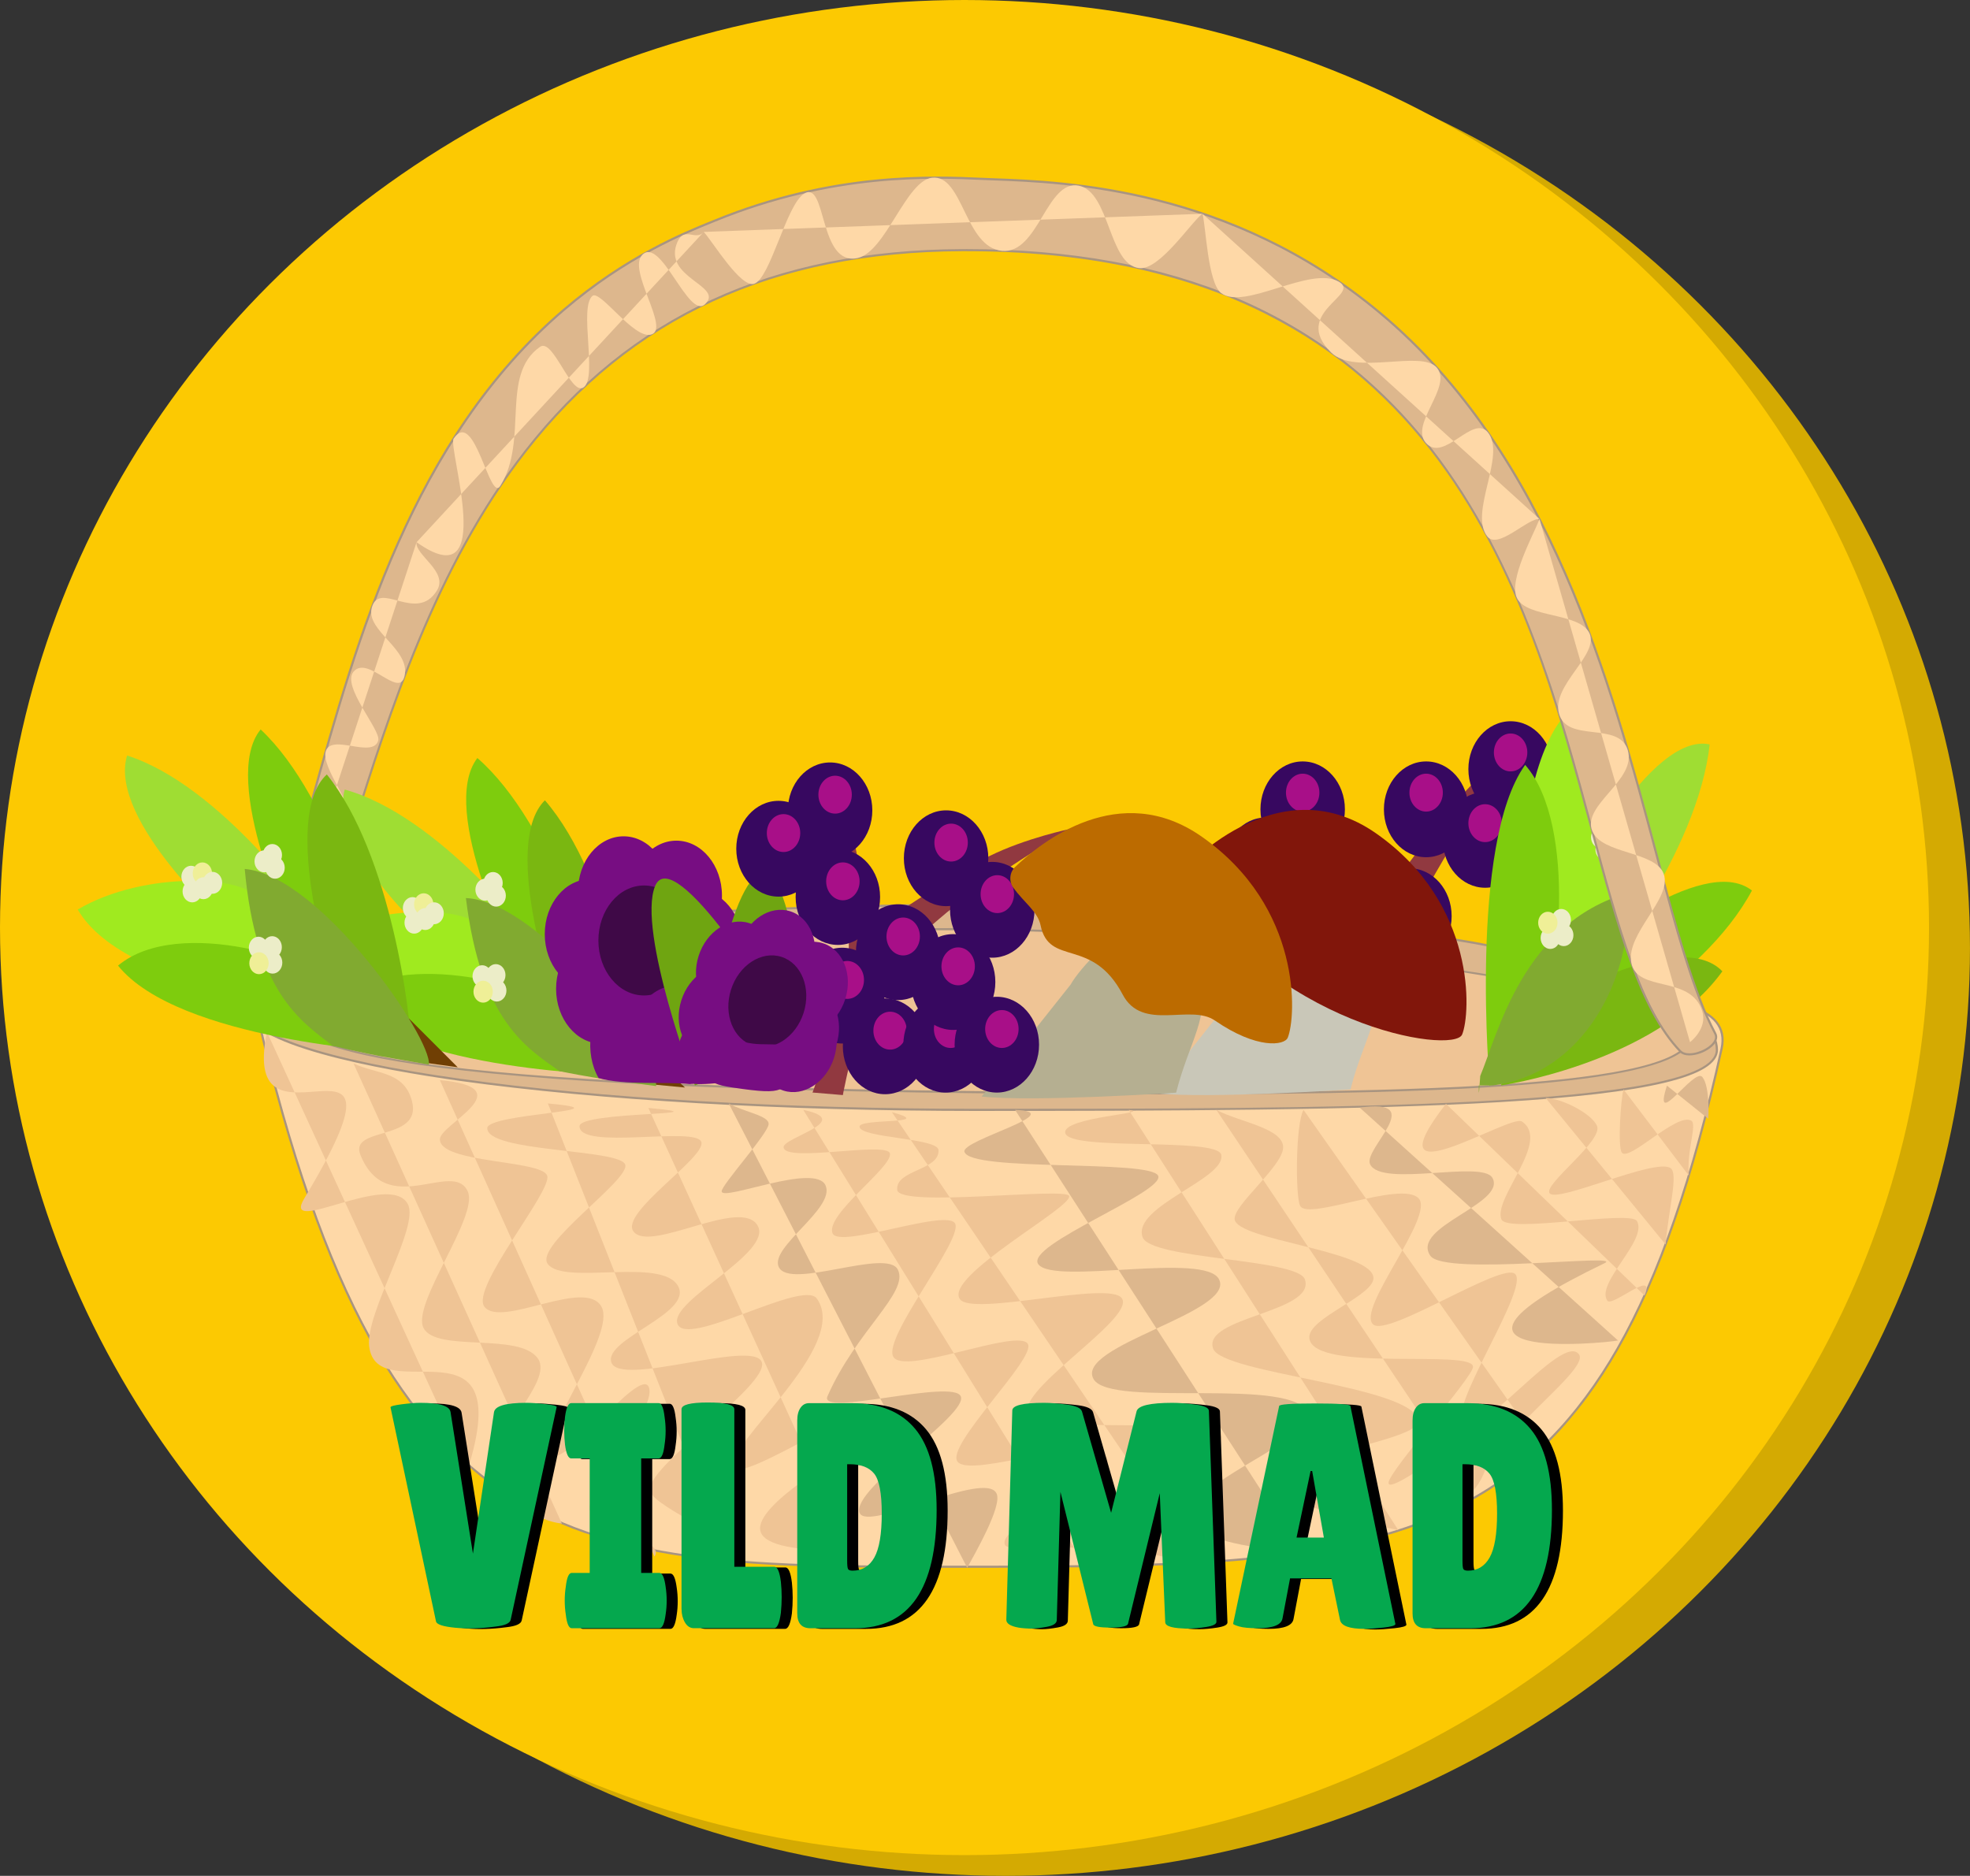 <?xml version="1.0" encoding="UTF-8"?>
<svg id="Layer_1" data-name="Layer 1" xmlns="http://www.w3.org/2000/svg" viewBox="0 0 922.83 878.83">
  <rect x="0" y="0" width="922.83" height="878.83" fill="#333333" stroke="none"/>
  <g>
    <ellipse cx="471" cy="444.27" rx="451.82" ry="434.56" style="fill: #d4aa02; stroke-width: 0px;"/>
    <ellipse cx="451.82" cy="434.56" rx="451.82" ry="434.56" style="fill: #fcc902; stroke-width: 0px;"/>
    <g>
      <g>
        <path d="m592.95,370.25s47.59,39.5,48.81,89.34c1.22,49.84,0,107.98,0,107.98h17.08s-3.79-70.58-7.32-122.35c-1.25-18.29-48.79-94.27-41.29-83.92,12.07,16.65-17.29,8.95-17.29,8.95Z" style="fill: #913940; stroke-width: 0px;"/>
        <path d="m644.68,425.49s28.81-40.75,42.23-55.24c13.42-14.49,31.73-26.61,31.73-26.61,0,0-31.44,39.12-45.15,63.67-16.66,29.82-26.85,29.37-31.73,52.29" style="fill: #913940; stroke-width: 0px;"/>
        <ellipse cx="707.63" cy="360.34" rx="19.78" ry="22.44" style="fill: #370860; stroke-width: 0px;"/>
        <ellipse cx="707.63" cy="352.52" rx="7.83" ry="8.88" style="fill: #a80f88; stroke-width: 0px;"/>
        <ellipse cx="668.06" cy="379.17" rx="19.78" ry="22.44" style="fill: #370860; stroke-width: 0px;"/>
        <ellipse cx="668.06" cy="371.35" rx="7.83" ry="8.88" style="fill: #a80f88; stroke-width: 0px;"/>
        <ellipse cx="610.23" cy="379.17" rx="19.78" ry="22.44" style="fill: #370860; stroke-width: 0px;"/>
        <ellipse cx="610.23" cy="371.35" rx="7.83" ry="8.88" style="fill: #a80f88; stroke-width: 0px;"/>
        <ellipse cx="625.89" cy="415.91" rx="19.78" ry="22.44" style="fill: #370860; stroke-width: 0px;"/>
        <ellipse cx="625.89" cy="408.1" rx="7.83" ry="8.88" style="fill: #a80f88; stroke-width: 0px;"/>
        <ellipse cx="695.68" cy="393.47" rx="19.78" ry="22.44" style="fill: #370860; stroke-width: 0px;"/>
        <ellipse cx="695.68" cy="385.65" rx="7.83" ry="8.88" style="fill: #a80f88; stroke-width: 0px;"/>
        <ellipse cx="660.23" cy="429.23" rx="19.78" ry="22.44" style="fill: #370860; stroke-width: 0px;"/>
        <ellipse cx="660.23" cy="421.41" rx="7.83" ry="8.88" style="fill: #a80f88; stroke-width: 0px;"/>
        <ellipse cx="592.95" cy="405.45" rx="19.78" ry="22.44" style="fill: #370860; stroke-width: 0px;"/>
        <ellipse cx="592.95" cy="397.63" rx="7.83" ry="8.88" style="fill: #a80f88; stroke-width: 0px;"/>
        <ellipse cx="641.76" cy="458.52" rx="19.78" ry="22.44" style="fill: #370860; stroke-width: 0px;"/>
        <ellipse cx="641.76" cy="450.71" rx="7.83" ry="8.88" style="fill: #a80f88; stroke-width: 0px;"/>
      </g>
      <g>
        <path d="m262.86,441.65c-19.86-.35-76.53,2.03-145.14,21.5,60.17,270.89,150.8,270.89,327.8,270.87,216.33-.02,307.28.02,360.93-242.69,6.58-29.75-57.77-23.32-84.81-23.8l-458.79-25.88Z" style="fill: #fed8a7; stroke-width: 0px;"/>
        <path d="m441.19,734.52c-84.86,0-152.08-.55-203.64-33.92-27.14-17.57-49.56-43.94-68.55-80.61-19.97-38.56-36.9-89.83-51.76-156.73l-.1-.46.45-.13c77.67-22.04,138.59-21.64,145.28-21.51h.02s458.79,25.88,458.79,25.88c4.08.07,9.13-.02,14.49-.11,24.44-.43,57.92-1.01,68.16,11.52,2.87,3.51,3.75,7.88,2.62,12.99-13.38,60.52-29.29,106.46-48.65,140.43-18.83,33.05-42.06,56.68-71.03,72.24-56.57,30.4-134.18,30.41-241.59,30.42h-4.49ZM118.32,463.5c14.82,66.59,31.69,117.63,51.57,156.03,18.91,36.51,41.22,62.76,68.2,80.23,52.18,33.78,120.67,33.79,207.44,33.76h.15c107.27-.01,184.77-.02,241.12-30.3,28.79-15.47,51.89-38.97,70.63-71.85,19.31-33.88,35.19-79.72,48.54-140.15,1.06-4.8.25-8.88-2.42-12.14-9.94-12.16-43.13-11.58-67.37-11.16-5.36.09-10.43.18-14.54.11l-458.8-25.88c-6.72-.12-67.25-.51-144.53,21.35Z" style="fill: #a89480; stroke-width: 0px;"/>
      </g>
      <g>
        <path d="m804.27,491.83c0,26.52-155.86,28.15-345.62,28.15s-343.6-21.5-343.6-48.02,153.83-48.02,343.6-48.02,345.62,30.86,345.62,67.88Z" style="fill: #ddb78d; stroke-width: 0px;"/>
        <path d="m458.65,520.48c-91.8,0-178.11-5-243.03-14.07-37.75-5.28-101.07-16.76-101.07-34.45s63.32-29.17,101.07-34.45c64.92-9.07,151.23-14.07,243.03-14.07s178.35,7.13,244.07,20.07c65.81,12.96,102.05,30.12,102.05,48.31,0,12.59-32.45,20.38-102.12,24.52-64.21,3.81-155.74,4.13-244,4.13Zm0-96.04c-91.76,0-178.02,4.99-242.89,14.06-63.68,8.9-100.21,21.1-100.21,33.46s36.52,24.56,100.21,33.46c64.87,9.07,151.13,14.06,242.89,14.06,161.77,0,345.12,0,345.12-27.65,0-17.41-36.9-34.67-101.24-47.33-65.66-12.93-152.27-20.05-243.87-20.05Z" style="fill: #a89480; stroke-width: 0px;"/>
      </g>
      <path d="m219.11,688.42c23.5-74.79-42.43-27.31-46.17-57.64-1.94-15.76,23.77-56.13,18.1-66.68-8.49-15.77-59.52,15.69-48.54-2.57,57.68-95.92-31.1-12.24-17.45-78.02" style="fill: #efc495; stroke-width: 0px;"/>
      <path d="m165.59,498.2c10.52,5.15,23.77,3.43,27.42,17.77,4.81,18.94-29.72,11.55-24.15,25.18,12.4,30.36,43.39,1.84,50.26,17.03,5.3,11.71-26.62,52.84-20.69,64.04,6.07,11.47,44.82,1.87,53.51,14.2,7.75,11-23,35.68-16.5,48.39,3.88,7.58,6.46,26.27,27.78,29" style="fill: #efc495; stroke-width: 0px;"/>
      <path d="m206.06,506.04c39.39,3.59-.02,20.64,0,27.71.03,11.38,47.63,9.6,50.26,17.03,2.53,7.14-36.19,52.74-29.37,61.46,7.87,10.08,47.38-13.81,54.83,0,6.87,12.74-27.46,57.23-24.15,68.13,3.67,12.1,42.45-41.31,46.35-30.36,3.88,10.9-31.44,47.87-27.42,58.5,3.03,8.01,35.71,12.72,30.03,20.73" style="fill: #efc495; stroke-width: 0px;"/>
      <path d="m256.65,516.96c39.39,3.59-28.42,4.54-28.4,11.6.03,11.38,61.99,9.6,64.62,17.03,2.53,7.14-43.04,37.93-36.22,46.65,7.87,10.08,53.58-3.44,61.03,10.37,6.87,12.74-34.64,24.65-31.33,35.54,3.67,12.1,66.6-10.95,70.5,0,3.88,10.9-56.25,50.09-52.22,60.72,3.03,8.01,41.58,22.35,35.9,30.36" style="fill: #efc495; stroke-width: 0px;"/>
      <path d="m303.73,519.07c39.39,3.59-32.27,1.5-32.26,8.56.03,11.38,54.42-.09,57.05,7.34,2.53,7.14-38.53,33.32-31.72,42.04,7.87,10.08,50.74-16.48,58.19-2.67,6.87,12.74-41.01,34.79-37.7,45.69,3.67,12.1,58.81-20.85,65.35-11.66,15.88,22.34-43.13,68.44-39.1,79.07,2.76,7.29,53.6-26.08,54.98-22.04.2.59-.21,10.33,0,10.68.85,1.4-3.73,4.66-3.53,5.02.33.59-41.4,23.8-38.82,36.03,1.12,5.32,10.88,9.73,42.35,9.34" style="fill: #efc495; stroke-width: 0px;"/>
      <path d="m341.37,516.96c7.19,4.11,19.19,5.66,18.66,9.84-.6,4.73-22.11,28.41-21.97,31.34.23,4.9,43.98-13.66,48.68-2.73,4.63,10.74-26.27,28.83-21.95,38.15,5.1,11.01,50.84-9.16,55.85,1.36,5.13,10.78-19.61,28.61-33.03,59.27-4.28,9.77,58.89-8.4,62.46,0,3.67,8.65-51.37,43.35-47.43,54.5,3.35,9.48,59.3-20.5,64.25-8.86,2.6,6.12-10.74,28.93-13.81,34.67" style="fill: #ddb78d; stroke-width: 0px;"/>
      <path d="m376.29,519.98c24.4,5.05-9.48,12.93-9.23,17.51.41,7.42,48.67-2.94,49.83,2.93,1.25,6.37-30.05,28.33-26.94,37.27,2.72,7.83,54.8-12.14,57.58-4.19,2.87,8.2-33.65,52.67-29.16,61.97,4.55,9.44,58.47-13.47,63.11-5.86,4.1,6.71-39.11,47.9-32.85,55.27,6.66,7.83,63.27-14.02,69.76-2.09,6.05,11.13-51.92,31.22-47.61,41.03,2.14,4.89,47.86-5.98,38.03,10.39" style="fill: #efc495; stroke-width: 0px;"/>
      <path d="m417.8,521.03c21.58,5.96-15.35,2.74-15.16,6.81.26,5.39,36.65,5.25,36.99,10.96.57,9.6-20.31,9.23-19.33,18.68.89,8.5,79.18-1.48,80.53,2.84,1.67,5.33-58.7,37.59-51.18,48.32,5.79,8.26,70.06-8.81,75.88-.41,6.77,9.78-54.26,45.61-43.01,55.63,9.52,8.47,106.31-2.28,87.03,12.99-76.77,60.8-12.71,50.24-8.27,55.57" style="fill: #efc495; stroke-width: 0px;"/>
      <path d="m475.5,519.98c25.98,1.05-25.18,14.15-23.72,19.61,2.57,9.58,87.29,3.47,90.75,11.26,3.38,7.62-62.79,32.45-56.14,41.45,7.31,9.91,78.35-5.94,84.7,7.14,7.52,15.47-67.84,31.1-58.81,46.67,8.12,14.01,94.34-1.91,100.91,16.47,5.67,15.87-125.83,53.81-3.52,64.91" style="fill: #ddb78d; stroke-width: 0px;"/>
      <path d="m528.73,519.98c12.18,1.51-31.1,3.3-29.73,10.78,1.6,8.76,71.38,1.79,73.09,10.27,2.29,11.31-41.69,24.05-36.89,38.5,3.55,10.69,72.74,9.97,76.07,19.89,5.19,15.45-48.18,17.62-42.99,32.4,4.18,11.89,93.3,17.3,96.15,33.69,2.44,14.03-141.97,22.46-9.4,51.38" style="fill: #efc495; stroke-width: 0px;"/>
      <path d="m569.78,519.98c10.99,5.81,31.83,8.61,31.29,17.86-.52,8.85-23.56,26.96-22.71,33.44,1.29,9.71,61.92,14.36,64.93,26.66,2.14,8.74-31.35,19.47-29.92,29.16,2.39,16.16,77.06,4.73,76.65,13.32-.24,5.08-39.38,48.75-39.56,54.23-.24,7.28,47.22-32.07,48.6-21.24.72,5.62-4.22,21.2-9.56,25.31" style="fill: #efc495; stroke-width: 0px;"/>
      <path d="m610.63,519.98c-3.78,6.66-3.83,40.72-1.58,44.97,3.73,7.04,47.1-11.91,55.41-3.62,8.1,8.09-29.46,52.14-21.17,59.2,6.99,5.95,60.83-29.71,66.52-23.61,6.39,6.85-30.49,60.99-24.7,69.26,7.43,10.6,46.79-42.47,54.57-31.63,5.18,7.21-41.33,39.31-35.85,49.26,4.49,8.14,11.86-8.04,17.6-6.46" style="fill: #efc495; stroke-width: 0px;"/>
      <path d="m636.97,518.94c32.44-4.72,1.4,19.3,4.83,26.5,5.27,11.07,52.61-2.13,57.32,6.41,6.7,12.13-38.49,22.84-29.09,36.48,6.61,9.58,91.58-1.32,81.6,3.48-97.66,46.95-.4,37.51,6.32,36.22" style="fill: #ddb78d; stroke-width: 0px;"/>
      <path d="m677.35,517.13c-36.66,47.22,29.96,4.54,35.57,8.29,13.76,9.17-13.47,35.69-9.63,45.8,2.58,6.78,60.5-4.44,63.52.84,5.15,8.99-19.46,29.01-13.89,37.29,2.22,3.3,23.01-15.47,17.45-2.39" style="fill: #efc495; stroke-width: 0px;"/>
      <path d="m724.03,514.37c7.88.24,21.71,7.47,24.08,13.14,2.93,7.02-25.25,27.42-22.22,31.52,3.52,4.76,49.52-16.7,56.67-11.77,3.74,2.58-.86,18.71-2.33,35.78" style="fill: #efc495; stroke-width: 0px;"/>
      <path d="m760.52,510.38c-1.27,4.38-2.85,27.46-.71,29.73,3.67,3.9,25.56-18.82,32.38-15.13,3.03,1.64-2.17,13.73-1.08,25.78" style="fill: #efc495; stroke-width: 0px;"/>
      <path d="m780.86,508.62c-7.05,21.95,12.84-8.63,16.58-4.07,3.72,4.54,2.82,19.61,2.82,19.61" style="fill: #ddb78d; stroke-width: 0px;"/>
      <g>
        <path d="m789.86,477.92c21.53,30.73-98.05,36.19-331.21,33.77-328.78-3.41-322.27-28.18-328.08-43.24,18.56-17.36,158.61-33.13,315.58-33.13s337.84,34.23,343.7,42.6Z" style="fill: #efc495; stroke-width: 0px;"/>
        <path d="m547.04,512.71c-27.53,0-57.03-.19-88.4-.52-314.79-3.27-322.63-26.31-327.83-41.56-.23-.68-.46-1.35-.71-2.01l-.12-.31.25-.23c19.28-18.03,163.95-33.26,315.92-33.26s337.77,33.77,344.11,42.81h0c2.76,3.94,3.29,7.58,1.59,10.82-9.98,18.94-99.54,24.26-244.81,24.26Zm-415.88-44.12c.21.56.4,1.14.6,1.72,5.1,14.98,12.81,37.62,326.89,40.88,196.54,2.04,320.68-1.13,332.31-23.21,1.54-2.92,1.04-6.12-1.52-9.78h0c-5.31-7.58-182.24-42.39-343.29-42.39s-296.97,16.9-314.99,32.77Z" style="fill: #a89480; stroke-width: 0px;"/>
      </g>
      <g>
        <path d="m736.63,415.48s36.26-72.7,64.27-66.72c-5.68,50.62-51.4,108.41-59.59,115.96" style="fill: #9fdd33; stroke-width: 0px;"/>
        <path d="m738.07,448.59s59.15-49.75,82.61-31.39c-23.3,43.65-85.76,75.42-95.94,78.55-10.18,3.13,13.33-47.16,13.33-47.16Z" style="fill: #7ecc0d; stroke-width: 0px;"/>
        <path d="m711.9,478.49s-8.55-113.44,22.72-145.16c20.91,32.88,25.39,88.18,16.26,94.2" style="fill: #a0ea1f; stroke-width: 0px;"/>
        <path d="m721.15,473.04s64.7-39.88,85.67-17.98c-28.45,39.53-93.32,51.97-103.79,53.46" style="fill: #7ab711; stroke-width: 0px;"/>
        <path d="m697.88,508.84s-9.98-113.65,16.57-150.49c25.16,28.79,14.88,107.14,6.69,114.69" style="fill: #7ecc0d; stroke-width: 0px;"/>
        <path d="m692.74,508.52s-.22,9.88.66-4.44c8.01-18.96,19.87-71.51,69.2-85.72,2.47,40.44-21.38,85.06-63.48,90.16" style="fill: #81aa30; stroke-width: 0px;"/>
        <ellipse cx="731.37" cy="430.98" rx="4.53" ry="5.14" style="fill: #ecedc8; stroke-width: 0px;"/>
        <ellipse cx="732.53" cy="438.12" rx="4.53" ry="5.14" style="fill: #ecedc8; stroke-width: 0px;"/>
        <ellipse cx="726.22" cy="439.44" rx="4.53" ry="5.14" style="fill: #ecedc8; stroke-width: 0px;"/>
        <ellipse cx="725.07" cy="432.29" rx="4.53" ry="5.14" style="fill: #efef97; stroke-width: 0px;"/>
        <ellipse cx="767.03" cy="428.06" rx="4.53" ry="5.14" style="fill: #ecedc8; stroke-width: 0px;"/>
        <ellipse cx="770.19" cy="431.92" rx="4.53" ry="5.14" style="fill: #ecedc8; stroke-width: 0px;"/>
        <ellipse cx="765.16" cy="434.22" rx="4.53" ry="5.14" style="fill: #ecedc8; stroke-width: 0px;"/>
        <ellipse cx="755.75" cy="390.67" rx="4.53" ry="5.14" style="fill: #ecedc8; stroke-width: 0px;"/>
        <ellipse cx="749.84" cy="392.29" rx="4.53" ry="5.14" style="fill: #ecedc8; stroke-width: 0px;"/>
        <ellipse cx="757.9" cy="396.4" rx="4.53" ry="5.14" style="fill: #efef97; stroke-width: 0px;"/>
        <ellipse cx="751.9" cy="397.96" rx="4.53" ry="5.14" style="fill: #ecedc8; stroke-width: 0px;"/>
        <ellipse cx="754.73" cy="402.36" rx="4.53" ry="5.14" style="fill: #ecedc8; stroke-width: 0px;"/>
      </g>
      <g>
        <path d="m130.07,476.63c-4.42,6.3-18.33-6.18-14.54-12.99,36.64-65.73,43.77-228.74,148.48-318.39,31.12-26.64,60.25-37.53,70.84-41.87,54.31-22.26,100.03-20.71,125.29-19.57,27.52,1.24,111.79.63,186.11,62.62,114.88,95.82,123.24,274.29,157.24,337.81,3.11,5.82-11.96,12.84-16.39,8.25-66.22-68.55-27.33-376.49-336.38-375.29-266.51,1.03-267.34,283.39-320.65,359.43Z" style="fill: #ddb78d; stroke-width: 0px;"/>
        <path d="m791.42,494.48c-1.9,0-3.58-.5-4.69-1.64-18.78-19.44-29.19-58.21-41.25-103.11-30.85-114.85-73.1-272.04-292.97-272.04-.61,0-1.18,0-1.79,0-88.36.34-155.18,31.13-204.27,94.12-41.94,53.82-63.55,122.26-80.91,177.25-11.66,36.94-21.73,68.84-35.06,87.84l-.41-.29.41.29c-1.76,2.51-5.04,2.6-8.78.26-5-3.14-8.94-9.56-6.6-13.77,11.84-21.25,20.54-52.48,30.6-88.65,20.98-75.38,47.09-169.19,117.99-229.88,29.32-25.1,57.04-36.31,68.88-41.1.76-.31,1.46-.59,2.1-.85,55.52-22.76,102.78-20.63,125.5-19.61,1.61.07,3.42.14,5.42.21,33.19,1.22,110.9,4.06,180.99,62.52,80.04,66.76,108.78,174.81,129.76,253.71,9.27,34.86,17.28,64.97,27.6,84.25,1.2,2.25.07,4.93-3.02,7.18-2.71,1.98-6.39,3.29-9.49,3.29ZM452.53,116.7c97.49,0,168.76,30.44,217.82,93.01,42.29,53.93,61.03,123.7,76.09,179.76,12.03,44.76,22.41,83.42,41.01,102.67,2.47,2.56,8.83,1.18,12.87-1.77,1.27-.93,4.09-3.36,2.73-5.9-10.37-19.38-18.4-49.54-27.68-84.46-20.95-78.77-49.64-186.64-129.44-253.2-69.83-58.24-147.3-61.08-180.39-62.29-2-.07-3.81-.14-5.42-.21-22.64-1.02-69.76-3.14-125.07,19.54-.63.26-1.34.54-2.1.85-11.79,4.77-39.41,15.94-68.6,40.94-70.66,60.49-96.73,154.14-117.67,229.39-10.08,36.22-18.79,67.51-30.69,88.86-2.07,3.72,1.63,9.54,6.26,12.44,1.21.76,5.34,3.01,7.43.02h0c13.24-18.88,23.29-50.71,34.93-87.57,17.39-55.07,39.03-123.6,81.08-177.56,49.29-63.25,116.37-94.17,205.05-94.51.61,0,1.21,0,1.82,0Z" style="fill: #a89480; stroke-width: 0px;"/>
      </g>
      <g>
        <g style="isolation: isolate;">
          <path d="m583.22,459.74l-41.67,52.47c24.68,2.64,91.08-1.82,91.08-1.82,6.07-24.05,16.61-36.61,10.38-52.6l-30.99-20.68c-6.42-4.88-24.7,15.2-28.8,22.63Z" style="fill: #c9c7b8; stroke-width: 0px;"/>
        </g>
        <path d="m552.92,409.11s44.64-51.71,91.78-18.62c47.14,33.09,44.23,84.46,40.23,94.16-4,9.7-90.72-4.23-132.01-75.54Z" style="fill: #81160b; stroke-width: 0px;"/>
      </g>
      <path d="m122.11,476.84c-16.64-22.01,23.2-36.47,24.98-41.52,3.77-10.68-7.82-31.27-6.35-41.06,1.48-9.88,21.36.81,23.98-7.33,2.51-7.78-14.61-27.23-12.09-35.05,2.69-8.33,21.98,3.68,24.55-4.93,1.45-4.84-17.29-25.33-11.6-32.23,6.6-8.01,21.35,12.75,23.9,2.11,3.04-12.67-18.21-21.21-15.34-32.06,3.49-13.16,21,7.44,30.56-8.15,5.44-8.87-10.47-16.63-9.56-22.62" style="fill: #fed8a7; stroke-width: 0px;"/>
      <path d="m195.15,254.02c38.17,27.06,14.45-44.22,17.36-48.53,9.88-14.6,16.82,30.25,21.86,22.13,13.41-21.59-.21-51.95,18.62-65.14,6.21-4.35,14.64,23.76,20.58,18.86,6.32-5.22-2.43-37.18,3.94-42.7,3.58-3.1,19.31,20.26,27.42,18.13,9.41-2.48-11.35-30.2-4-37.43,8.75-8.6,21.58,30.38,29.29,23.2,9.36-8.72-20.32-12.28-12.84-29.27,3.23-7.34,8.6-.21,12.3-4.62" style="fill: #fed8a7; stroke-width: 0px;"/>
      <path d="m329.68,108.65c4.66,5.25,17.31,26.34,23.62,24.28,7.54-2.46,14.99-36.78,23.26-42.12,10.86-7.01,6.77,34.1,25.18,30.08,13.16-2.87,22.67-36.22,34.85-37.62,14.56-1.67,15.3,32.58,32.81,34.25,17.04,1.63,20.91-33.59,35.94-30.54,14.66,2.97,13.87,36.98,28.31,38.64,9.63,1.11,24.6-21.98,29.64-25.47" style="fill: #fed8a7; stroke-width: 0px;"/>
      <path d="m563.28,100.15c1.57,5.36,2.44,32.21,8.71,37.11,10.78,8.43,41.72-12.92,55.11-5.32,10.86,6.16-22.38,14.47-3.59,33.16,11.09,11.03,42.35-1.4,49.56,7.17,7.49,8.9-12.8,26.39-5.15,35.18,8.35,9.59,21.99-13.46,29.03-4.94,8.83,10.69-9.03,37.76-.21,48.83,5,6.28,18.88-8.68,24.44-8.18" style="fill: #fed8a7; stroke-width: 0px;"/>
      <path d="m721.18,243.17c-2.9,7.53-14.7,28.7-10.54,37.09,4.6,9.28,29.33,6.67,33.91,16.37,4.77,10.1-17.86,24.31-14.25,37.67,3.78,13.97,28.22,3.43,32.24,17.21,4.14,14.19-21.65,25.52-16.65,37.84,4.44,10.94,29.66,9.33,33.47,20.09,4.07,11.5-17.78,27.88-15.19,41.55,2.7,14.26,27.92,5.58,33.24,22.77,2.55,8.23-5.74,14.5-5.74,14.5" style="fill: #fed8a7; stroke-width: 0px;"/>
      <g>
        <polygon points="299.94 507.5 212.69 437.59 225.53 420.79 320.89 509.51 299.94 507.5" style="fill: #703f04; stroke-width: 0px;"/>
        <path d="m212.87,449.72s-59.71-48.88-51.39-79.81c43.72,11.97,89.33,69.88,95.05,79.94" style="fill: #9fdd33; stroke-width: 0px;"/>
        <path d="m242.04,451.73s-37.08-72.16-18.42-96.6c35.68,31.07,56.65,104.99,58.27,116.82,1.62,11.83-39.85-20.22-39.85-20.22Z" style="fill: #7ecc0d; stroke-width: 0px;"/>
        <path d="m265.36,484.53s-100.33-2.83-124.68-41.57c31.1-19.96,80.05-18.93,84.32-7.98" style="fill: #a0ea1f; stroke-width: 0px;"/>
        <path d="m261.6,473.5s-27.83-77.34-6.34-98.57c31.5,36.42,43.16,112.94,43.31,124.91" style="fill: #7ab711; stroke-width: 0px;"/>
        <path d="m291.62,503.69s-101.88-1.27-131.25-35.25c27.99-25.2,95.51-5,101.22,5.06" style="fill: #7ecc0d; stroke-width: 0px;"/>
        <path d="m285.02,505.87s-10.51-1.47-22.96-4.04c-15.73-11.12-36.78-23.9-43.81-81.09,35.7,1.66,90.56,76.22,89.09,88.08" style="fill: #81aa30; stroke-width: 0px;"/>
        <ellipse cx="225.87" cy="457.35" rx="4.53" ry="5.14" style="fill: #ecedc8; stroke-width: 0px;"/>
        <ellipse cx="232.26" cy="456.83" rx="4.53" ry="5.14" style="fill: #ecedc8; stroke-width: 0px;"/>
        <ellipse cx="232.71" cy="464.08" rx="4.53" ry="5.14" style="fill: #ecedc8; stroke-width: 0px;"/>
        <ellipse cx="226.32" cy="464.6" rx="4.53" ry="5.14" style="fill: #efef97; stroke-width: 0px;"/>
        <ellipse cx="227.23" cy="416.82" rx="4.53" ry="5.14" style="fill: #ecedc8; stroke-width: 0px;"/>
        <ellipse cx="230.96" cy="413.68" rx="4.53" ry="5.14" style="fill: #ecedc8; stroke-width: 0px;"/>
        <ellipse cx="232.43" cy="419.61" rx="4.53" ry="5.14" style="fill: #ecedc8; stroke-width: 0px;"/>
        <ellipse cx="193.24" cy="425.43" rx="4.53" ry="5.14" style="fill: #ecedc8; stroke-width: 0px;"/>
        <ellipse cx="194.01" cy="432.27" rx="4.53" ry="5.14" style="fill: #ecedc8; stroke-width: 0px;"/>
        <ellipse cx="198.49" cy="423.64" rx="4.53" ry="5.14" style="fill: #efef97; stroke-width: 0px;"/>
        <ellipse cx="199.2" cy="430.57" rx="4.53" ry="5.14" style="fill: #ecedc8; stroke-width: 0px;"/>
        <ellipse cx="203.36" cy="427.86" rx="4.53" ry="5.14" style="fill: #ecedc8; stroke-width: 0px;"/>
      </g>
      <g>
        <ellipse cx="292.12" cy="417.57" rx="21.36" ry="25.76" style="fill: #770d82; stroke-width: 0px;"/>
        <ellipse cx="316.84" cy="419.61" rx="21.36" ry="25.76" style="fill: #770d82; stroke-width: 0px;"/>
        <ellipse cx="281.85" cy="463.23" rx="21.36" ry="25.76" style="fill: #770d82; stroke-width: 0px;"/>
        <ellipse cx="276.55" cy="437.63" rx="21.36" ry="25.76" style="fill: #770d82; stroke-width: 0px;"/>
        <ellipse cx="301.79" cy="464.76" rx="21.36" ry="25.76" style="fill: #770d82; stroke-width: 0px;"/>
        <ellipse cx="326.39" cy="442.65" rx="21.36" ry="25.76" style="fill: #770d82; stroke-width: 0px;"/>
        <path d="m315.21,473.92c6.78,11.64,23.47,32.74,7.95,33.98-12.28-1.24-30.35.66-42.73-2.81-6.78-11.64-4.63-29.26,5.02-37.44,9.65-8.18,22.97-5.37,29.76,6.27Z" style="fill: #770d82; stroke-width: 0px;"/>
        <path d="m322.16,463.99c6.78,11.64,6.8,37.09-5.2,35.88-12.28-1.24-22.97,5.37-29.76-6.27-6.78-11.64-4.45-27.71,5.2-35.88,9.65-8.18,22.97-5.37,29.76,6.27Z" style="fill: #770d82; stroke-width: 0px;"/>
        <ellipse cx="332.82" cy="467.57" rx="21.36" ry="25.76" style="fill: #770d82; stroke-width: 0px;"/>
        <ellipse cx="301.67" cy="440.61" rx="21.36" ry="25.76" style="fill: #3f0947; stroke-width: 0px;"/>
        <path d="m336.07,475.97c5.27,12.72,5.14,25.71-6.8,25.18-16.51-.73-26.14,10.57-31.41-2.15s-.99-28.2,9.56-34.56c10.55-6.36,23.38-1.2,28.65,11.53Z" style="fill: #770d82; stroke-width: 0px;"/>
      </g>
      <path d="m329.27,501.15s8.71-78.23,25.4-91.37,24.93,83.13,22.28,91.72c-2.65,8.59-47.68-.35-47.68-.35Z" style="fill: #6fa511; stroke-width: 0px;"/>
      <path d="m325.53,508.56s-27.22-72.55-18.65-93.44c8.58-20.89,58.46,57.55,59.99,66.48,1.53,8.93-41.34,26.96-41.34,26.96Z" style="fill: #6fa511; stroke-width: 0px;"/>
      <g>
        <path d="m375.29,364.56s32.81,55.59,18.93,102.89c-13.88,47.3-13.67,44.39-13.67,44.39l14.29,1.2s.59-5.28,12.89-55.3c4.34-17.67-17.42-107.52-13.49-94.88,6.32,20.33-18.94,1.7-18.94,1.7Z" style="fill: #913940; stroke-width: 0px;"/>
        <path d="m407.25,436.54s39.36-27.11,56.34-35.52c16.98-8.4,37.84-12.7,37.84-12.7,0,0-41.34,24.56-61.63,42.3-24.64,21.56-34.08,17.18-45.58,36.82" style="fill: #913940; stroke-width: 0px;"/>
        <ellipse cx="443.19" cy="402.09" rx="19.78" ry="22.44" style="fill: #370860; stroke-width: 0px;"/>
        <ellipse cx="445.54" cy="394.75" rx="7.83" ry="8.88" style="fill: #a80f88; stroke-width: 0px;"/>
        <ellipse cx="388.85" cy="379.65" rx="19.78" ry="22.44" style="fill: #370860; stroke-width: 0px;"/>
        <ellipse cx="391.2" cy="372.3" rx="7.83" ry="8.88" style="fill: #a80f88; stroke-width: 0px;"/>
        <ellipse cx="392.49" cy="420.25" rx="19.78" ry="22.44" style="fill: #370860; stroke-width: 0px;"/>
        <ellipse cx="394.84" cy="412.91" rx="7.83" ry="8.88" style="fill: #a80f88; stroke-width: 0px;"/>
        <ellipse cx="464.82" cy="426.24" rx="19.78" ry="22.44" style="fill: #370860; stroke-width: 0px;"/>
        <ellipse cx="467.18" cy="418.9" rx="7.83" ry="8.88" style="fill: #a80f88; stroke-width: 0px;"/>
        <ellipse cx="420.73" cy="446.09" rx="19.78" ry="22.44" style="fill: #370860; stroke-width: 0px;"/>
        <ellipse cx="423.09" cy="438.74" rx="7.83" ry="8.88" style="fill: #a80f88; stroke-width: 0px;"/>
        <ellipse cx="364.68" cy="397.63" rx="19.78" ry="22.44" style="fill: #370860; stroke-width: 0px;"/>
        <ellipse cx="367.04" cy="390.29" rx="7.83" ry="8.88" style="fill: #a80f88; stroke-width: 0px;"/>
        <ellipse cx="394.54" cy="466.45" rx="19.78" ry="22.44" style="fill: #370860; stroke-width: 0px;"/>
        <ellipse cx="396.9" cy="459.1" rx="7.83" ry="8.88" style="fill: #a80f88; stroke-width: 0px;"/>
      </g>
      <g>
        <ellipse cx="363.59" cy="447.75" rx="21.81" ry="17.85" transform="translate(-173.48 658.07) rotate(-72.31)" style="fill: #770d82; stroke-width: 0px;"/>
        <ellipse cx="378.93" cy="462.72" rx="21.81" ry="17.85" transform="translate(-177.06 683.1) rotate(-72.31)" style="fill: #770d82; stroke-width: 0px;"/>
        <ellipse cx="336.19" cy="474.06" rx="21.81" ry="17.85" transform="translate(-217.62 650.28) rotate(-72.31)" style="fill: #770d82; stroke-width: 0px;"/>
        <ellipse cx="344.28" cy="453.26" rx="21.81" ry="17.85" transform="translate(-192.17 643.51) rotate(-72.31)" style="fill: #770d82; stroke-width: 0px;"/>
        <ellipse cx="348.62" cy="486.05" rx="21.81" ry="17.85" transform="translate(-220.39 670.46) rotate(-72.31)" style="fill: #770d82; stroke-width: 0px;"/>
        <ellipse cx="374.79" cy="484.05" rx="21.81" ry="17.85" transform="translate(-200.27 694.01) rotate(-72.31)" style="fill: #770d82; stroke-width: 0px;"/>
        <path d="m353.3,493.19c-.8,11.85-12.7,14.21-22.75,14.65s-14.43-1.22-13.63-13.07,9.59-21.81,19.64-22.25c10.05-.44,17.54,8.82,16.74,20.67Z" style="fill: #770d82; stroke-width: 0px;"/>
        <ellipse cx="373.7" cy="490.2" rx="21.81" ry="17.85" transform="translate(-206.89 697.25) rotate(-72.31)" style="fill: #770d82; stroke-width: 0px;"/>
        <ellipse cx="359.45" cy="469.09" rx="21.81" ry="17.85" transform="translate(-196.69 668.98) rotate(-72.31)" style="fill: #3f0947; stroke-width: 0px;"/>
        <path d="m370.22,498.2c-2.28,11.78-.78,14.9-21.9,12.04-17.77-2.41-16.94-2.93-14.66-14.71,2.28-11.78,8.98-7.95,18.8-6.62,9.82,1.33,20.05-2.49,17.76,9.3Z" style="fill: #770d82; stroke-width: 0px;"/>
      </g>
      <g style="isolation: isolate;">
        <path d="m501.53,461.26l-41.67,52.47c24.68,2.64,91.08-1.82,91.08-1.82,6.07-24.05,16.61-36.61,10.38-52.6l-30.99-20.68c-6.42-4.88-24.7,15.2-28.8,22.63Z" style="fill: #b5af91; stroke-width: 0px;"/>
      </g>
      <path d="m474.69,415.93c-2.12-2.91-1.81-7.19.73-9.64,12.17-11.71,49.04-41.34,87.58-14.28,47.14,33.09,44.23,84.46,40.23,94.16-1.49,3.61-14.36,5.55-34.1-8.05-11.62-8-33.94,5.41-43.21-12.17-14.38-27.29-34.47-12.78-38.49-32.54-1.27-6.22-7.78-10.68-12.73-17.48Z" style="fill: #bc6b00; stroke-width: 0px;"/>
      <g>
        <polygon points="193.52 497.14 108.56 423.71 121.92 407.44 214.4 500.01 193.52 497.14" style="fill: #703f04; stroke-width: 0px;"/>
        <path d="m108.35,435.83s-58.11-51.3-48.81-81.86c43.31,13.75,87.05,73.49,92.44,83.78" style="fill: #9fdd33; stroke-width: 0px;"/>
        <path d="m137.43,439.04s-34.76-73.64-15.33-97.29c34.67,32.51,53.27,107.24,54.51,119.13,1.25,11.89-39.18-21.84-39.18-21.84Z" style="fill: #7ecc0d; stroke-width: 0px;"/>
        <path d="m159.69,472.77s-100.17-6.94-123.28-46.66c31.72-18.67,80.6-15.64,84.52-4.52" style="fill: #a0ea1f; stroke-width: 0px;"/>
        <path d="m156.29,461.6s-25.35-78.43-3.19-98.77c30.32,37.69,39.54,114.64,39.3,126.6" style="fill: #7ab711; stroke-width: 0px;"/>
        <path d="m185.33,493s-101.78-5.44-130.04-40.61c28.78-24.04,95.61-1.08,100.99,9.21" style="fill: #7ecc0d; stroke-width: 0px;"/>
        <path d="m178.66,494.9s-10.46-1.9-22.82-4.97c-15.37-11.76-36-25.39-41.2-82.83,35.63,3.12,88.07,79.88,86.23,91.67" style="fill: #81aa30; stroke-width: 0px;"/>
        <ellipse cx="121.09" cy="443.99" rx="4.53" ry="5.14" style="fill: #ecedc8; stroke-width: 0px;"/>
        <ellipse cx="127.5" cy="443.74" rx="4.53" ry="5.14" style="fill: #ecedc8; stroke-width: 0px;"/>
        <ellipse cx="127.72" cy="451" rx="4.53" ry="5.14" style="fill: #ecedc8; stroke-width: 0px;"/>
        <ellipse cx="121.32" cy="451.26" rx="4.53" ry="5.14" style="fill: #efef97; stroke-width: 0px;"/>
        <ellipse cx="123.75" cy="403.54" rx="4.53" ry="5.14" style="fill: #ecedc8; stroke-width: 0px;"/>
        <ellipse cx="127.57" cy="400.56" rx="4.53" ry="5.14" style="fill: #ecedc8; stroke-width: 0px;"/>
        <ellipse cx="128.85" cy="406.54" rx="4.53" ry="5.14" style="fill: #ecedc8; stroke-width: 0px;"/>
        <ellipse cx="89.5" cy="410.75" rx="4.53" ry="5.14" style="fill: #ecedc8; stroke-width: 0px;"/>
        <ellipse cx="90.05" cy="417.62" rx="4.53" ry="5.14" style="fill: #ecedc8; stroke-width: 0px;"/>
        <ellipse cx="94.81" cy="409.18" rx="4.53" ry="5.14" style="fill: #efef97; stroke-width: 0px;"/>
        <ellipse cx="95.29" cy="416.13" rx="4.53" ry="5.14" style="fill: #ecedc8; stroke-width: 0px;"/>
        <ellipse cx="99.55" cy="413.6" rx="4.53" ry="5.14" style="fill: #ecedc8; stroke-width: 0px;"/>
      </g>
      <ellipse cx="414.6" cy="490.2" rx="19.78" ry="22.44" style="fill: #370860; stroke-width: 0px;"/>
      <ellipse cx="416.96" cy="482.86" rx="7.83" ry="8.88" style="fill: #a80f88; stroke-width: 0px;"/>
      <ellipse cx="442.95" cy="489.43" rx="19.78" ry="22.44" style="fill: #370860; stroke-width: 0px;"/>
      <ellipse cx="445.31" cy="482.09" rx="7.83" ry="8.88" style="fill: #a80f88; stroke-width: 0px;"/>
      <ellipse cx="466.96" cy="489.43" rx="19.78" ry="22.44" style="fill: #370860; stroke-width: 0px;"/>
      <ellipse cx="469.32" cy="482.09" rx="7.83" ry="8.88" style="fill: #a80f88; stroke-width: 0px;"/>
      <ellipse cx="446.48" cy="460.08" rx="19.78" ry="22.44" style="fill: #370860; stroke-width: 0px;"/>
      <ellipse cx="448.84" cy="452.73" rx="7.83" ry="8.88" style="fill: #a80f88; stroke-width: 0px;"/>
    </g>
  </g>
  <g>
    <path d="m188.09,659.63c0-.5,1.77-.98,5.3-1.43,3.53-.45,6.44-.68,8.71-.68,9.02,0,13.72,1.46,14.13,4.37l10.48,66.28,9.87-66.28c.49-2.91,5.52-4.37,15.11-4.37,2.35,0,5.32.2,8.89.6,3.57.4,5.36.85,5.36,1.36l-21.56,99.72c-.33,1.61-2.72,2.66-7.19,3.16-6.9.9-13.18,1.08-18.82.53-5.65-.55-8.63-1.53-8.95-2.94l-21.32-100.33Z" style="stroke-width: 0px;"/>
    <path d="m281.41,737.21v-53.63h-8.65c-1.38,0-2.36-2.16-2.92-6.48-.24-2.11-.37-4.27-.37-6.48s.12-4.37.37-6.48c.57-4.32,1.54-6.48,2.92-6.48h40.93c1.38,0,2.31,2.16,2.8,6.48.32,2.11.49,4.27.49,6.48s-.16,4.37-.49,6.48c-.49,4.32-1.42,6.48-2.8,6.48h-8.16v53.63h8.53c1.38,0,2.35,2.16,2.92,6.48.32,2.11.49,4.27.49,6.48s-.16,4.37-.49,6.48c-.57,4.32-1.54,6.48-2.92,6.48h-41.06c-1.38,0-2.31-2.16-2.8-6.48-.33-2.11-.49-4.27-.49-6.48s.16-4.37.49-6.48c.49-4.32,1.42-6.48,2.8-6.48h8.41Z" style="stroke-width: 0px;"/>
    <path d="m324.41,754.23v-93.7c0-2.11,4.12-3.16,12.37-3.16s12.37,1.05,12.37,3.16v73.81h18.76c1.46,0,2.48,2.36,3.05,7.08.24,2.31.37,4.67.37,7.08s-.12,4.87-.37,7.38c-.65,4.82-1.71,7.23-3.17,7.23h-37.52c-1.79,0-3.21-.9-4.26-2.71-1.06-1.81-1.58-3.86-1.58-6.18Z" style="stroke-width: 0px;"/>
    <path d="m378.62,756.19v-90.38c0-2.51.51-4.49,1.52-5.95,1.01-1.46,2.33-2.18,3.96-2.18h20.35c12.91,0,22.72,4.02,29.42,12.05,6.7,8.04,10.05,20.69,10.05,37.96,0,36.96-12.75,55.44-38.25,55.44h-20.83c-4.14,0-6.21-2.31-6.21-6.93Zm23.39-69.9v45.04c0,2.11.12,3.44.37,3.99.24.55.97.83,2.19.83,4.47,0,7.86-2.06,10.17-6.18,2.31-4.12,3.47-10.97,3.47-20.56s-1.2-15.84-3.59-18.75c-2.4-2.91-6.19-4.37-11.39-4.37h-1.22Z" style="stroke-width: 0px;"/>
    <path d="m561.85,763.27c-7.23,0-10.84-1-10.84-3.01l-2.56-60.41-14.86,61.16c-.33,1.21-3.09,1.81-8.28,1.81s-7.88-.55-8.04-1.66l-15.35-61.91-1.71,60.11c-.08,1.51-1.63,2.54-4.63,3.09-3.01.55-5.5.83-7.49.83s-3.92-.15-5.79-.45c-3.9-.7-5.81-1.96-5.73-3.77l2.8-97.92c0-2.41,4.95-3.62,14.86-3.62,2.92,0,6.5.28,10.72.83,4.22.55,6.58,1.63,7.07,3.24l13.64,47.45,11.94-47.6c.73-2.61,6.33-3.92,16.81-3.92,3,0,6.6.28,10.78.83,4.18.55,6.27,1.53,6.27,2.94l3.53,98.82c0,1.11-1.58,1.91-4.75,2.41-3.17.5-5.97.75-8.41.75Z" style="stroke-width: 0px;"/>
    <path d="m644.32,763.42c-7.07,0-10.88-1.41-11.45-4.22l-4.02-19.43h-19.37l-3.53,18.68c-.49,3.11-4.39,4.67-11.7,4.67-3.9,0-6.78-.28-8.65-.83-1.87-.55-2.8-.98-2.8-1.28l21.56-101.98c0-.8,5.56-1.21,16.69-1.21s16.69.4,16.69,1.21l21.08,102.13c0,.7-1.87,1.26-5.6,1.66-3.74.4-6.7.6-8.89.6Zm-31.8-42.78h12.79l-5.48-31.18h-.73l-6.58,31.18Z" style="stroke-width: 0px;"/>
    <path d="m666.86,756.19v-90.38c0-2.51.51-4.49,1.52-5.95,1.01-1.46,2.33-2.18,3.96-2.18h20.34c12.91,0,22.72,4.02,29.42,12.05,6.7,8.04,10.05,20.69,10.05,37.96,0,36.96-12.75,55.44-38.25,55.44h-20.83c-4.14,0-6.21-2.31-6.21-6.93Zm23.39-69.9v45.04c0,2.11.12,3.44.37,3.99.24.55.97.83,2.19.83,4.47,0,7.86-2.06,10.17-6.18,2.31-4.12,3.47-10.97,3.47-20.56s-1.2-15.84-3.59-18.75c-2.4-2.91-6.19-4.37-11.39-4.37h-1.22Z" style="stroke-width: 0px;"/>
  </g>
  <g>
    <path d="m182.92,659.33c0-.5,1.77-.98,5.3-1.43,3.53-.45,6.44-.68,8.71-.68,9.02,0,13.72,1.46,14.13,4.37l10.48,66.28,9.87-66.28c.49-2.91,5.52-4.37,15.11-4.37,2.35,0,5.32.2,8.89.6,3.57.4,5.36.85,5.36,1.36l-21.56,99.72c-.33,1.61-2.72,2.66-7.19,3.16-6.9.9-13.18,1.08-18.82.53-5.65-.55-8.63-1.53-8.95-2.94l-21.32-100.33Z" style="fill: #05a84e; stroke-width: 0px;"/>
    <path d="m276.24,736.9v-53.63h-8.65c-1.38,0-2.36-2.16-2.92-6.48-.24-2.11-.37-4.27-.37-6.48s.12-4.37.37-6.48c.57-4.32,1.54-6.48,2.92-6.48h40.93c1.38,0,2.31,2.16,2.8,6.48.32,2.11.49,4.27.49,6.48s-.16,4.37-.49,6.48c-.49,4.32-1.42,6.48-2.8,6.48h-8.16v53.63h8.53c1.38,0,2.35,2.16,2.92,6.48.32,2.11.49,4.27.49,6.48s-.16,4.37-.49,6.48c-.57,4.32-1.54,6.48-2.92,6.48h-41.06c-1.38,0-2.31-2.16-2.8-6.48-.33-2.11-.49-4.27-.49-6.48s.16-4.37.49-6.48c.49-4.32,1.42-6.48,2.8-6.48h8.41Z" style="fill: #05a84e; stroke-width: 0px;"/>
    <path d="m319.25,753.93v-93.7c0-2.11,4.12-3.16,12.37-3.16s12.37,1.05,12.37,3.16v73.81h18.76c1.46,0,2.48,2.36,3.05,7.08.24,2.31.37,4.67.37,7.08s-.12,4.87-.37,7.38c-.65,4.82-1.71,7.23-3.17,7.23h-37.52c-1.79,0-3.21-.9-4.26-2.71-1.06-1.81-1.58-3.86-1.58-6.18Z" style="fill: #05a84e; stroke-width: 0px;"/>
    <path d="m373.46,755.89v-90.38c0-2.51.51-4.49,1.52-5.95,1.01-1.46,2.33-2.18,3.96-2.18h20.35c12.91,0,22.72,4.02,29.42,12.05,6.7,8.04,10.05,20.69,10.05,37.96,0,36.96-12.75,55.44-38.25,55.44h-20.83c-4.14,0-6.21-2.31-6.21-6.93Zm23.39-69.9v45.04c0,2.11.12,3.44.37,3.99.24.55.97.83,2.19.83,4.47,0,7.86-2.06,10.17-6.18,2.31-4.12,3.47-10.97,3.47-20.56s-1.2-15.84-3.59-18.75c-2.4-2.91-6.19-4.37-11.39-4.37h-1.22Z" style="fill: #05a84e; stroke-width: 0px;"/>
    <path d="m556.68,762.97c-7.23,0-10.84-1-10.84-3.01l-2.56-60.41-14.86,61.16c-.33,1.21-3.09,1.81-8.28,1.81s-7.88-.55-8.04-1.66l-15.35-61.91-1.71,60.11c-.08,1.51-1.63,2.54-4.63,3.09-3.01.55-5.5.83-7.49.83s-3.92-.15-5.79-.45c-3.9-.7-5.81-1.96-5.73-3.77l2.8-97.92c0-2.41,4.95-3.62,14.86-3.62,2.92,0,6.5.28,10.72.83,4.22.55,6.58,1.63,7.07,3.24l13.64,47.45,11.94-47.6c.73-2.61,6.33-3.92,16.81-3.92,3,0,6.6.28,10.78.83,4.18.55,6.27,1.53,6.27,2.94l3.53,98.82c0,1.11-1.58,1.91-4.75,2.41-3.17.5-5.97.75-8.41.75Z" style="fill: #05a84e; stroke-width: 0px;"/>
    <path d="m639.16,763.12c-7.07,0-10.88-1.41-11.45-4.22l-4.02-19.43h-19.37l-3.53,18.68c-.49,3.11-4.39,4.67-11.7,4.67-3.9,0-6.78-.28-8.65-.83-1.87-.55-2.8-.98-2.8-1.28l21.56-101.98c0-.8,5.56-1.21,16.69-1.21s16.69.4,16.69,1.21l21.08,102.13c0,.7-1.87,1.26-5.6,1.66-3.74.4-6.7.6-8.89.6Zm-31.8-42.78h12.79l-5.48-31.18h-.73l-6.58,31.18Z" style="fill: #05a84e; stroke-width: 0px;"/>
    <path d="m661.7,755.89v-90.38c0-2.51.51-4.49,1.52-5.95,1.01-1.46,2.33-2.18,3.96-2.18h20.34c12.91,0,22.72,4.02,29.42,12.05,6.7,8.04,10.05,20.69,10.05,37.96,0,36.96-12.75,55.44-38.25,55.44h-20.83c-4.14,0-6.21-2.31-6.21-6.93Zm23.39-69.9v45.04c0,2.11.12,3.44.37,3.99.24.55.97.83,2.19.83,4.47,0,7.86-2.06,10.17-6.18,2.31-4.12,3.47-10.97,3.47-20.56s-1.2-15.84-3.59-18.75c-2.4-2.91-6.19-4.37-11.39-4.37h-1.22Z" style="fill: #05a84e; stroke-width: 0px;"/>
  </g>
</svg>